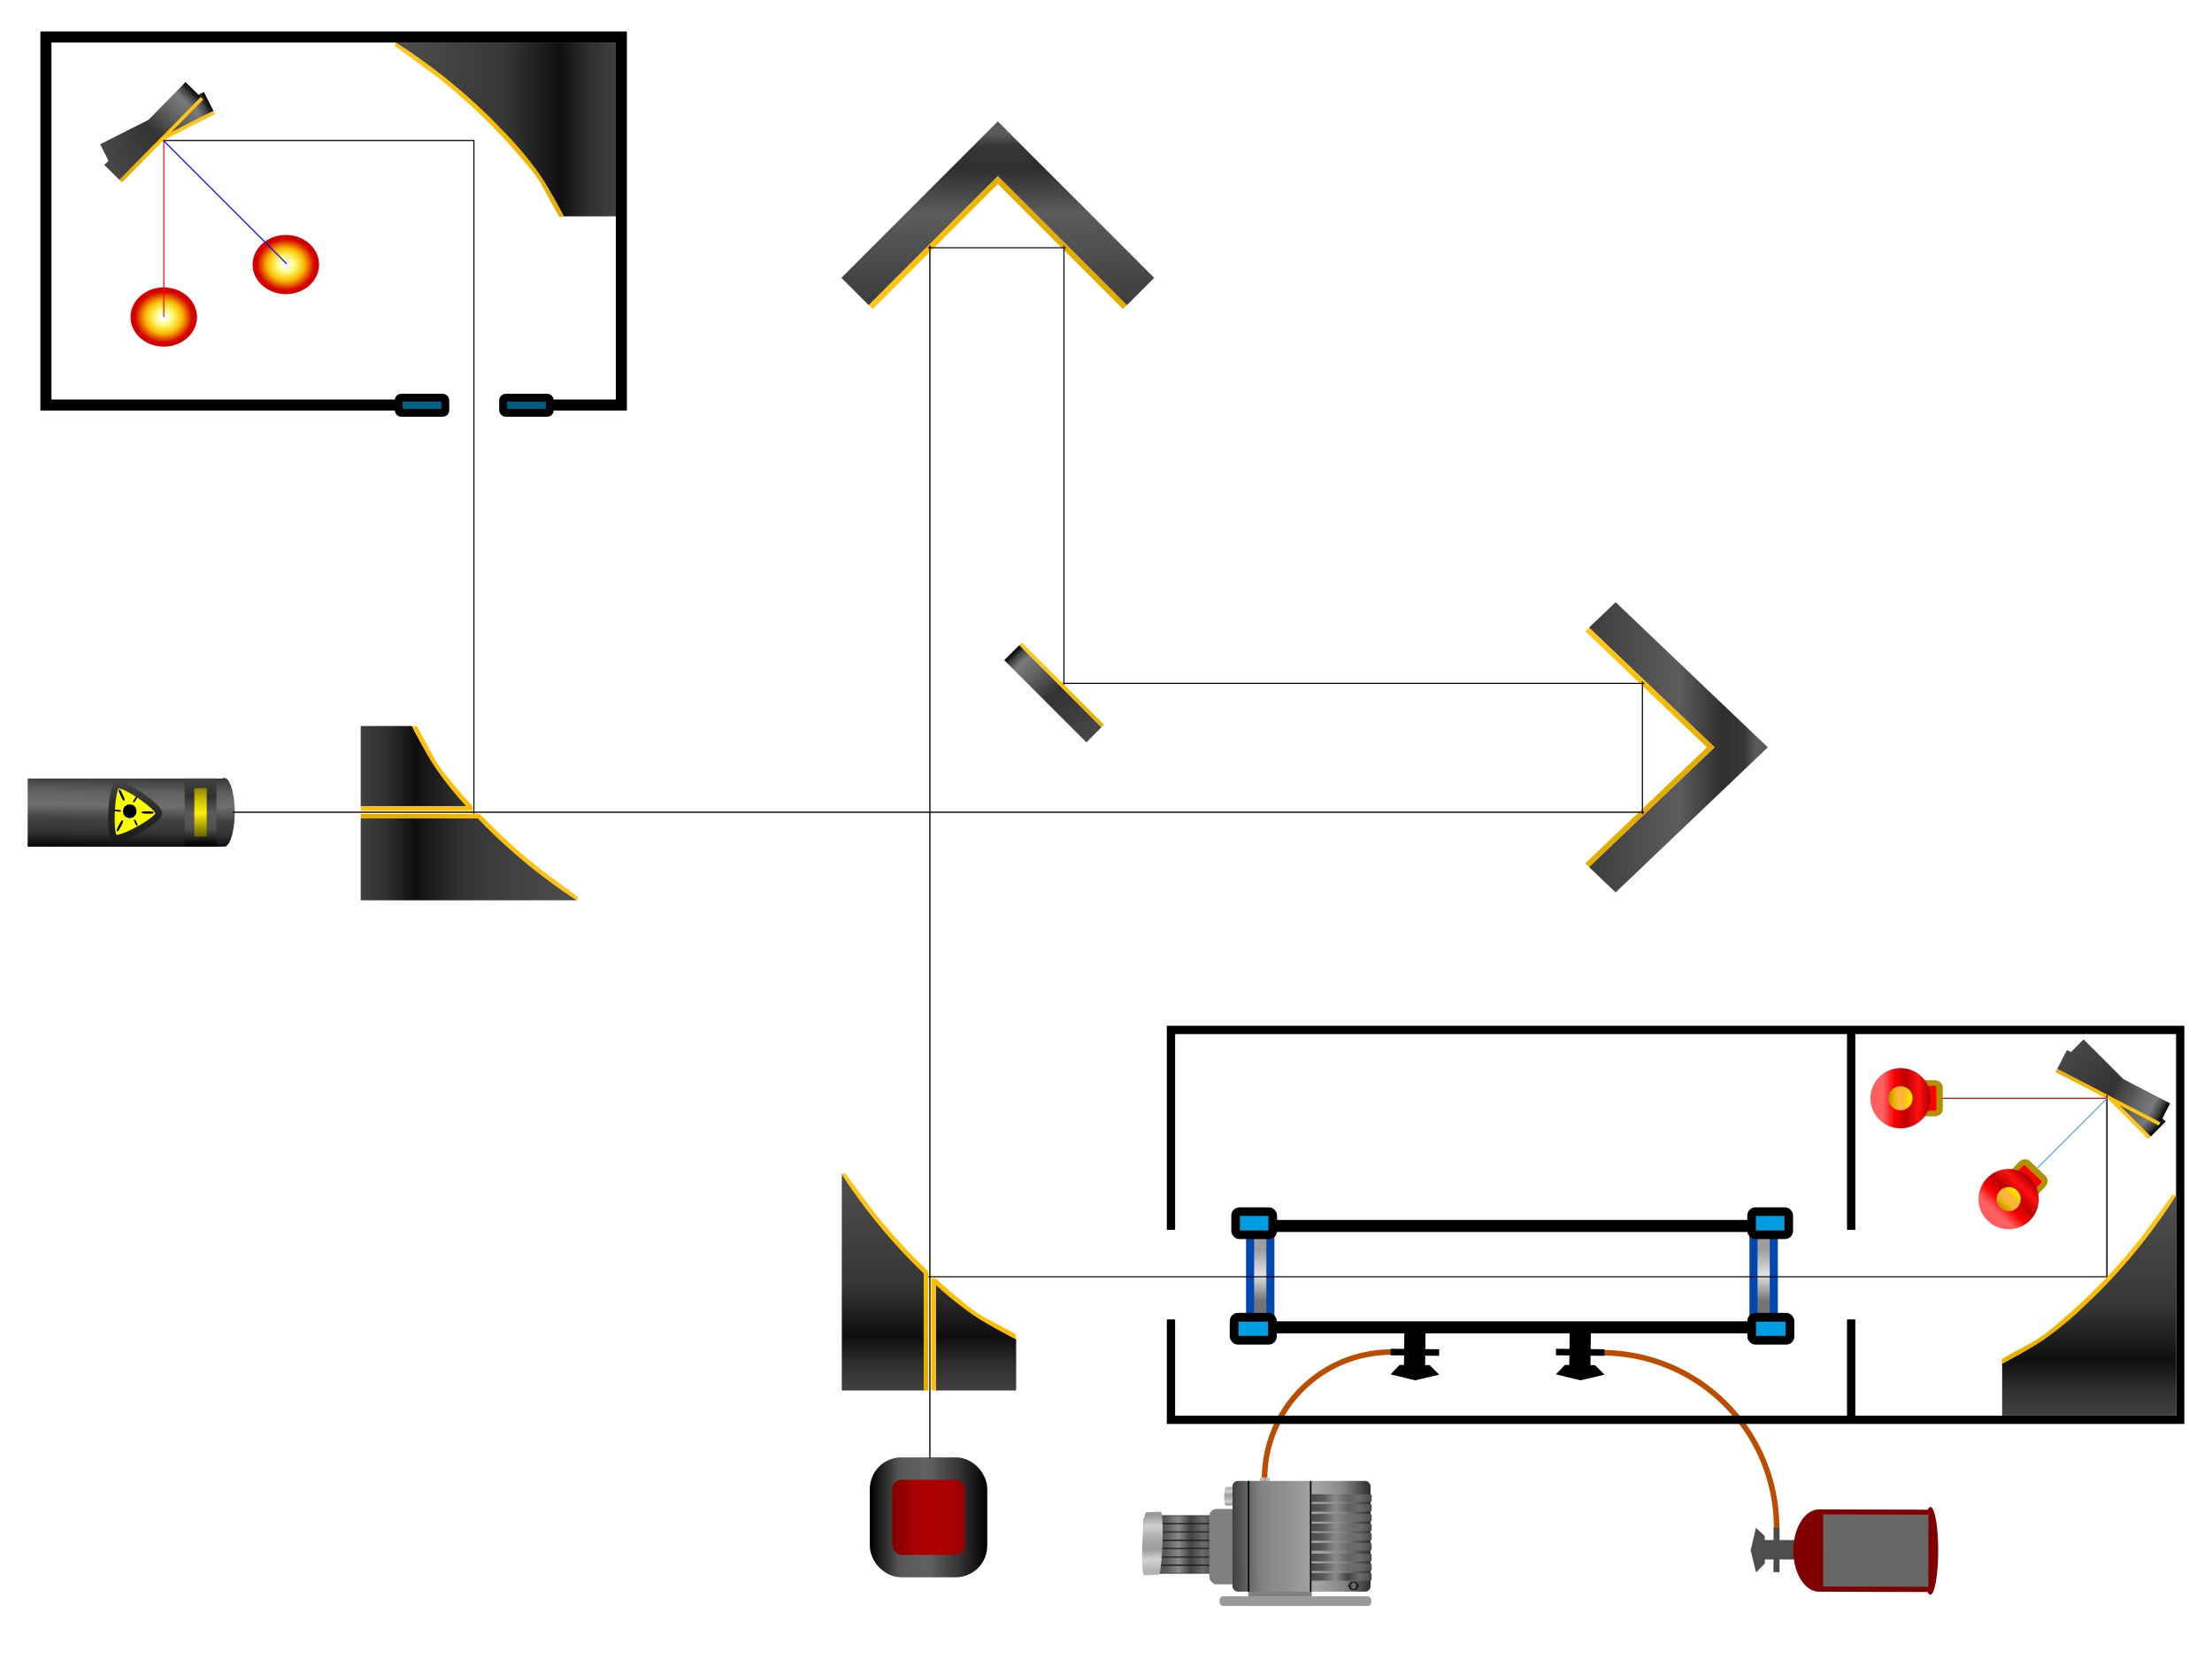 <?xml version="1.0" encoding="UTF-8" standalone="no"?>
<!-- Created with Inkscape (http://www.inkscape.org/) -->

<svg
   width="4000"
   height="3000"
   viewBox="0 0 4000 3000"
   version="1.1"
   id="svg6714"
   inkscape:version="1.2.2 (732a01da63, 2022-12-09)"
   sodipodi:docname="instrument-window.svg"
   inkscape:export-filename="..\..\..\Users\nvanf\Desktop\instrument-window.svg"
   inkscape:export-xdpi="96"
   inkscape:export-ydpi="96"
   xml:space="preserve"
   xmlns:inkscape="http://www.inkscape.org/namespaces/inkscape"
   xmlns:sodipodi="http://sodipodi.sourceforge.net/DTD/sodipodi-0.dtd"
   xmlns:xlink="http://www.w3.org/1999/xlink"
   xmlns="http://www.w3.org/2000/svg"
   xmlns:svg="http://www.w3.org/2000/svg"><sodipodi:namedview
     id="namedview6716"
     pagecolor="#ffffff"
     bordercolor="#000000"
     borderopacity="1"
     inkscape:showpageshadow="0"
     inkscape:pageopacity="0"
     inkscape:pagecheckerboard="0"
     inkscape:deskcolor="#505050"
     inkscape:document-units="px"
     showgrid="false"
     inkscape:zoom="0.35355339"
     inkscape:cx="2292.4402"
     inkscape:cy="1501.8948"
     inkscape:window-width="2560"
     inkscape:window-height="1369"
     inkscape:window-x="-8"
     inkscape:window-y="-8"
     inkscape:window-maximized="1"
     inkscape:current-layer="ftir"
     inkscape:lockguides="false" /><defs
     id="defs6711"><linearGradient
       inkscape:collect="always"
       id="linearGradient13676"><stop
         style="stop-color:#ffc51a;stop-opacity:1;"
         offset="0"
         id="stop13672" /><stop
         style="stop-color:#ffbf00;stop-opacity:1;"
         offset="0.5"
         id="stop14406" /><stop
         style="stop-color:#e5ac00;stop-opacity:1;"
         offset="1"
         id="stop13674" /></linearGradient><linearGradient
       inkscape:collect="always"
       id="linearGradient10943"><stop
         style="stop-color:#3d3d3d;stop-opacity:1;"
         offset="0"
         id="stop10939" /><stop
         style="stop-color:#5c5c5c;stop-opacity:1;"
         offset="0.5"
         id="stop10947" /><stop
         style="stop-color:#2e2e2e;stop-opacity:1;"
         offset="0.75"
         id="stop10949" /><stop
         style="stop-color:#383838;stop-opacity:1;"
         offset="0.875"
         id="stop10951" /><stop
         style="stop-color:#5c5c5c;stop-opacity:1;"
         offset="0.938"
         id="stop10953" /><stop
         style="stop-color:#575757;stop-opacity:1;"
         offset="1"
         id="stop10941" /></linearGradient><linearGradient
       inkscape:collect="always"
       id="linearGradient9854"><stop
         style="stop-color:#ffc51a;stop-opacity:1;"
         offset="0"
         id="stop9848" /><stop
         style="stop-color:#ffbf00;stop-opacity:1;"
         offset="0.5"
         id="stop9850" /><stop
         style="stop-color:#e5ad00;stop-opacity:1;"
         offset="1"
         id="stop9852" /></linearGradient><linearGradient
       inkscape:collect="always"
       id="linearGradient9846"><stop
         style="stop-color:#e5ac00;stop-opacity:1;"
         offset="0"
         id="stop9834" /><stop
         style="stop-color:#ffc100;stop-opacity:1;"
         offset="0.5"
         id="stop9836" /><stop
         style="stop-color:#ffc61a;stop-opacity:1;"
         offset="0.75"
         id="stop9838" /></linearGradient><linearGradient
       inkscape:collect="always"
       id="linearGradient6395"><stop
         style="stop-color:#474747;stop-opacity:1;"
         offset="0"
         id="stop6391" /><stop
         style="stop-color:#333333;stop-opacity:1;"
         offset="0.5"
         id="stop6399" /><stop
         style="stop-color:#666666;stop-opacity:1;"
         offset="0.75"
         id="stop6401" /><stop
         style="stop-color:#7a7a7a;stop-opacity:1;"
         offset="0.875"
         id="stop6403" /><stop
         style="stop-color:#4a4a4a;stop-opacity:1;"
         offset="0.938"
         id="stop6405" /><stop
         style="stop-color:#000000;stop-opacity:1;"
         offset="1"
         id="stop6393" /></linearGradient><linearGradient
       inkscape:collect="always"
       id="linearGradient2597"><stop
         style="stop-color:#4f4f4f;stop-opacity:1;"
         offset="0"
         id="stop2593" /><stop
         style="stop-color:#363636;stop-opacity:1;"
         offset="0.5"
         id="stop2601" /><stop
         style="stop-color:#0f0f0f;stop-opacity:1;"
         offset="0.75"
         id="stop2603" /><stop
         style="stop-color:#2e2e2e;stop-opacity:1;"
         offset="0.875"
         id="stop2605" /><stop
         style="stop-color:#404040;stop-opacity:1;"
         offset="1"
         id="stop2595" /></linearGradient><linearGradient
       id="linearGradient5555"
       inkscape:swatch="solid"><stop
         style="stop-color:#000000;stop-opacity:1;"
         offset="0"
         id="stop5553" /></linearGradient><linearGradient
       inkscape:collect="always"
       id="linearGradient5756"><stop
         style="stop-color:#a7a7a7;stop-opacity:1;"
         offset="0"
         id="stop5746" /><stop
         style="stop-color:#9c9c9c;stop-opacity:1;"
         offset="0.245"
         id="stop5748" /><stop
         style="stop-color:#e2e2e2;stop-opacity:1;"
         offset="0.498"
         id="stop5750" /><stop
         style="stop-color:#737373;stop-opacity:1;"
         offset="0.75"
         id="stop5752" /><stop
         style="stop-color:#787878;stop-opacity:1;"
         offset="1"
         id="stop5754" /></linearGradient><linearGradient
       inkscape:collect="always"
       id="linearGradient7163"><stop
         style="stop-color:#404040;stop-opacity:1;"
         offset="0"
         id="stop7159" /><stop
         style="stop-color:#2f2f2f;stop-opacity:1;"
         offset="0.25"
         id="stop7167" /><stop
         style="stop-color:#5b5b5b;stop-opacity:1;"
         offset="0.496"
         id="stop7169" /><stop
         style="stop-color:#505050;stop-opacity:1;"
         offset="0.75"
         id="stop7171" /><stop
         style="stop-color:#000000;stop-opacity:1;"
         offset="1"
         id="stop7161" /></linearGradient><linearGradient
       inkscape:collect="always"
       id="linearGradient7025"><stop
         style="stop-color:#605b00;stop-opacity:1;"
         offset="0"
         id="stop7021" /><stop
         style="stop-color:#bdb200;stop-opacity:1;"
         offset="0.25"
         id="stop7029" /><stop
         style="stop-color:#fff008;stop-opacity:1;"
         offset="0.5"
         id="stop7031" /><stop
         style="stop-color:#9a9100;stop-opacity:1;"
         offset="0.75"
         id="stop7033" /><stop
         style="stop-color:#3a3700;stop-opacity:1;"
         offset="1"
         id="stop7023" /></linearGradient><linearGradient
       inkscape:collect="always"
       id="linearGradient11560"><stop
         style="stop-color:#ffffff;stop-opacity:1;"
         offset="0.074"
         id="stop11552" /><stop
         style="stop-color:#fffb78;stop-opacity:1;"
         offset="0.272"
         id="stop11554" /><stop
         style="stop-color:#fabb00;stop-opacity:0.994;"
         offset="0.554"
         id="stop11556" /><stop
         style="stop-color:#d40000;stop-opacity:1;"
         offset="0.868"
         id="stop11558" /></linearGradient><linearGradient
       inkscape:collect="always"
       id="linearGradient2012"><stop
         style="stop-color:#ff5b5b;stop-opacity:1;"
         offset="0"
         id="stop2008" /><stop
         style="stop-color:#ff6262;stop-opacity:1;"
         offset="0.2"
         id="stop2016" /><stop
         style="stop-color:#f70000;stop-opacity:1;"
         offset="0.4"
         id="stop2018" /><stop
         style="stop-color:#c00000;stop-opacity:1;"
         offset="0.6"
         id="stop2020" /><stop
         style="stop-color:#ff0e0e;stop-opacity:0.987;"
         offset="0.8"
         id="stop2022" /><stop
         style="stop-color:#a70000;stop-opacity:1;"
         offset="1"
         id="stop2010" /></linearGradient><linearGradient
       inkscape:collect="always"
       xlink:href="#linearGradient2012"
       id="linearGradient2014"
       x1="261.721"
       y1="71.46"
       x2="281.819"
       y2="71.46"
       gradientUnits="userSpaceOnUse"
       gradientTransform="matrix(1.387,0,0,1.828,983.171,394.827)" /><linearGradient
       inkscape:collect="always"
       id="linearGradient44730"><stop
         style="stop-color:#4a4a4a;stop-opacity:1;"
         offset="0"
         id="stop44726" /><stop
         style="stop-color:#5b5b5b;stop-opacity:1;"
         offset="0.201"
         id="stop44821" /><stop
         style="stop-color:#8a8a8a;stop-opacity:1;"
         offset="0.4"
         id="stop44823" /><stop
         style="stop-color:#424242;stop-opacity:1;"
         offset="0.6"
         id="stop44825" /><stop
         style="stop-color:#6b6b6b;stop-opacity:1;"
         offset="0.802"
         id="stop44829" /><stop
         style="stop-color:#4a4a4a;stop-opacity:1;"
         offset="1"
         id="stop44728" /></linearGradient><linearGradient
       inkscape:collect="always"
       id="linearGradient31314"><stop
         style="stop-color:#b3b3b3;stop-opacity:1;"
         offset="0.077"
         id="stop31302" /><stop
         style="stop-color:#d2d2d2;stop-opacity:1;"
         offset="0.249"
         id="stop31304" /><stop
         style="stop-color:#9c9c9c;stop-opacity:1;"
         offset="0.41"
         id="stop31306" /><stop
         style="stop-color:#afafaf;stop-opacity:1;"
         offset="0.618"
         id="stop31308" /><stop
         style="stop-color:#d0d0d0;stop-opacity:1;"
         offset="0.779"
         id="stop31310" /><stop
         style="stop-color:#989898;stop-opacity:1;"
         offset="0.955"
         id="stop31312" /></linearGradient><linearGradient
       inkscape:collect="always"
       id="linearGradient48501"><stop
         style="stop-color:#424242;stop-opacity:1;"
         offset="0"
         id="stop48497" /><stop
         style="stop-color:#828282;stop-opacity:1;"
         offset="0.2"
         id="stop48505" /><stop
         style="stop-color:#929292;stop-opacity:1;"
         offset="0.4"
         id="stop48507" /><stop
         style="stop-color:#a5a5a5;stop-opacity:1;"
         offset="0.6"
         id="stop48509" /><stop
         style="stop-color:#878787;stop-opacity:1;"
         offset="0.796"
         id="stop48511" /><stop
         style="stop-color:#2d2d2d;stop-opacity:1;"
         offset="1"
         id="stop48499" /></linearGradient><linearGradient
       inkscape:collect="always"
       id="linearGradient48625"><stop
         style="stop-color:#4a4a4a;stop-opacity:1;"
         offset="0"
         id="stop48613" /><stop
         style="stop-color:#5b5b5b;stop-opacity:1;"
         offset="0.201"
         id="stop48615" /><stop
         style="stop-color:#8a8a8a;stop-opacity:1;"
         offset="0.4"
         id="stop48617" /><stop
         style="stop-color:#6a6a6a;stop-opacity:1;"
         offset="0.6"
         id="stop48619" /><stop
         style="stop-color:#6b6b6b;stop-opacity:1;"
         offset="0.802"
         id="stop48621" /><stop
         style="stop-color:#4a4a4a;stop-opacity:1;"
         offset="1"
         id="stop48623" /></linearGradient><linearGradient
       inkscape:collect="always"
       id="linearGradient48611"><stop
         style="stop-color:#4a4a4a;stop-opacity:1;"
         offset="0"
         id="stop48599" /><stop
         style="stop-color:#5b5b5b;stop-opacity:1;"
         offset="0.201"
         id="stop48601" /><stop
         style="stop-color:#8a8a8a;stop-opacity:1;"
         offset="0.4"
         id="stop48603" /><stop
         style="stop-color:#636363;stop-opacity:1;"
         offset="0.6"
         id="stop48605" /><stop
         style="stop-color:#6b6b6b;stop-opacity:1;"
         offset="0.802"
         id="stop48607" /><stop
         style="stop-color:#4a4a4a;stop-opacity:1;"
         offset="1"
         id="stop48609" /></linearGradient><linearGradient
       inkscape:collect="always"
       id="linearGradient48583"><stop
         style="stop-color:#4a4a4a;stop-opacity:1;"
         offset="0"
         id="stop48571" /><stop
         style="stop-color:#5b5b5b;stop-opacity:1;"
         offset="0.201"
         id="stop48573" /><stop
         style="stop-color:#8a8a8a;stop-opacity:1;"
         offset="0.4"
         id="stop48575" /><stop
         style="stop-color:#6f6f6f;stop-opacity:1;"
         offset="0.6"
         id="stop48577" /><stop
         style="stop-color:#6b6b6b;stop-opacity:1;"
         offset="0.802"
         id="stop48579" /><stop
         style="stop-color:#4a4a4a;stop-opacity:1;"
         offset="1"
         id="stop48581" /></linearGradient><linearGradient
       inkscape:collect="always"
       id="linearGradient48569"><stop
         style="stop-color:#4a4a4a;stop-opacity:1;"
         offset="0"
         id="stop48557" /><stop
         style="stop-color:#5b5b5b;stop-opacity:1;"
         offset="0.201"
         id="stop48559" /><stop
         style="stop-color:#8a8a8a;stop-opacity:1;"
         offset="0.4"
         id="stop48561" /><stop
         style="stop-color:#6d6d6d;stop-opacity:1;"
         offset="0.6"
         id="stop48563" /><stop
         style="stop-color:#6b6b6b;stop-opacity:1;"
         offset="0.802"
         id="stop48565" /><stop
         style="stop-color:#4a4a4a;stop-opacity:1;"
         offset="1"
         id="stop48567" /></linearGradient><linearGradient
       inkscape:collect="always"
       id="linearGradient48555"><stop
         style="stop-color:#4a4a4a;stop-opacity:1;"
         offset="0"
         id="stop48543" /><stop
         style="stop-color:#5b5b5b;stop-opacity:1;"
         offset="0.201"
         id="stop48545" /><stop
         style="stop-color:#8a8a8a;stop-opacity:1;"
         offset="0.4"
         id="stop48547" /><stop
         style="stop-color:#707070;stop-opacity:1;"
         offset="0.6"
         id="stop48549" /><stop
         style="stop-color:#6b6b6b;stop-opacity:1;"
         offset="0.802"
         id="stop48551" /><stop
         style="stop-color:#4a4a4a;stop-opacity:1;"
         offset="1"
         id="stop48553" /></linearGradient><linearGradient
       inkscape:collect="always"
       id="linearGradient48541"><stop
         style="stop-color:#4a4a4a;stop-opacity:1;"
         offset="0"
         id="stop48529" /><stop
         style="stop-color:#5b5b5b;stop-opacity:1;"
         offset="0.201"
         id="stop48531" /><stop
         style="stop-color:#8a8a8a;stop-opacity:1;"
         offset="0.4"
         id="stop48533" /><stop
         style="stop-color:#5f5f5f;stop-opacity:1;"
         offset="0.6"
         id="stop48535" /><stop
         style="stop-color:#6b6b6b;stop-opacity:1;"
         offset="0.802"
         id="stop48537" /><stop
         style="stop-color:#4a4a4a;stop-opacity:1;"
         offset="1"
         id="stop48539" /></linearGradient><linearGradient
       inkscape:collect="always"
       id="linearGradient92545"><stop
         style="stop-color:#2f2f2f;stop-opacity:1;"
         offset="0"
         id="stop92541" /><stop
         style="stop-color:#474747;stop-opacity:1;"
         offset="0.249"
         id="stop92549" /><stop
         style="stop-color:#787878;stop-opacity:1;"
         offset="0.5"
         id="stop92551" /><stop
         style="stop-color:#4f4f4f;stop-opacity:1;"
         offset="0.75"
         id="stop92553" /><stop
         style="stop-color:#3d3d3d;stop-opacity:1;"
         offset="1"
         id="stop92543" /></linearGradient><linearGradient
       inkscape:collect="always"
       id="linearGradient2028"><stop
         style="stop-color:#c48c00;stop-opacity:1;"
         offset="0"
         id="stop2024" /><stop
         style="stop-color:#ddb100;stop-opacity:1;"
         offset="0.2"
         id="stop2032" /><stop
         style="stop-color:#ffb83b;stop-opacity:1;"
         offset="0.4"
         id="stop2034" /><stop
         style="stop-color:#ffb23b;stop-opacity:1;"
         offset="0.6"
         id="stop2038" /><stop
         style="stop-color:#ffd505;stop-opacity:1;"
         offset="0.8"
         id="stop2036" /><stop
         style="stop-color:#f4ee00;stop-opacity:1;"
         offset="1"
         id="stop2026" /></linearGradient><linearGradient
       inkscape:collect="always"
       xlink:href="#linearGradient2028"
       id="linearGradient2046"
       gradientUnits="userSpaceOnUse"
       gradientTransform="matrix(1.223,0,0,1.497,1064.133,423.915)"
       x1="237.47"
       y1="67.792"
       x2="246.588"
       y2="67.792" /><linearGradient
       inkscape:collect="always"
       xlink:href="#linearGradient27412"
       id="linearGradient27414"
       x1="59.718"
       y1="46.447"
       x2="59.187"
       y2="76.969"
       gradientUnits="userSpaceOnUse"
       gradientTransform="matrix(1.086,0,0,1.098,-21.101,317.639)" /><linearGradient
       inkscape:collect="always"
       id="linearGradient27412"><stop
         style="stop-color:#3a3a3a;stop-opacity:1;"
         offset="0"
         id="stop27408" /><stop
         style="stop-color:#5f5f5f;stop-opacity:1;"
         offset="0.2"
         id="stop27866" /><stop
         style="stop-color:#707070;stop-opacity:1;"
         offset="0.4"
         id="stop27868" /><stop
         style="stop-color:#424242;stop-opacity:1;"
         offset="0.6"
         id="stop27870" /><stop
         style="stop-color:#323232;stop-opacity:1;"
         offset="0.8"
         id="stop27872" /><stop
         style="stop-color:#080808;stop-opacity:1;"
         offset="1"
         id="stop27410" /></linearGradient><linearGradient
       inkscape:collect="always"
       xlink:href="#linearGradient27901"
       id="linearGradient27903"
       x1="22.151"
       y1="15.627"
       x2="52.344"
       y2="15.627"
       gradientUnits="userSpaceOnUse" /><linearGradient
       inkscape:collect="always"
       id="linearGradient27901"><stop
         style="stop-color:#454545;stop-opacity:1;"
         offset="0"
         id="stop27897" /><stop
         style="stop-color:#262626;stop-opacity:1;"
         offset="0.5"
         id="stop27905" /><stop
         style="stop-color:#222222;stop-opacity:1;"
         offset="0.75"
         id="stop27907" /><stop
         style="stop-color:#181818;stop-opacity:1;"
         offset="1"
         id="stop27899" /></linearGradient><filter
       inkscape:collect="always"
       style="color-interpolation-filters:sRGB"
       id="filter29365"
       x="-0.746"
       y="-0.78"
       width="2.492"
       height="2.56"><feGaussianBlur
         inkscape:collect="always"
         stdDeviation="1.283"
         id="feGaussianBlur29367" /></filter><linearGradient
       inkscape:collect="always"
       xlink:href="#linearGradient64789"
       id="linearGradient64791"
       x1="26.863"
       y1="79.185"
       x2="110.341"
       y2="79.185"
       gradientUnits="userSpaceOnUse"
       gradientTransform="matrix(0.67,0,0,0.775,391.849,641.256)" /><linearGradient
       inkscape:collect="always"
       id="linearGradient64789"><stop
         style="stop-color:#5a0000;stop-opacity:1;"
         offset="0"
         id="stop64785" /><stop
         style="stop-color:#840000;stop-opacity:1;"
         offset="0.2"
         id="stop64793" /><stop
         style="stop-color:#aa0000;stop-opacity:1;"
         offset="0.4"
         id="stop64795" /><stop
         style="stop-color:#ad0000;stop-opacity:1;"
         offset="0.6"
         id="stop64797" /><stop
         style="stop-color:#9d0000;stop-opacity:1;"
         offset="0.799"
         id="stop64799" /><stop
         style="stop-color:#330000;stop-opacity:1;"
         offset="1"
         id="stop64787" /></linearGradient><linearGradient
       inkscape:collect="always"
       xlink:href="#linearGradient65554"
       id="linearGradient65556"
       x1="26.863"
       y1="79.185"
       x2="110.341"
       y2="79.185"
       gradientUnits="userSpaceOnUse"
       gradientTransform="matrix(0.67,0,0,0.775,391.849,641.256)" /><linearGradient
       inkscape:collect="always"
       id="linearGradient65554"><stop
         style="stop-color:#000000;stop-opacity:1;"
         offset="0"
         id="stop65550" /><stop
         style="stop-color:#575757;stop-opacity:1;"
         offset="0.25"
         id="stop65558" /><stop
         style="stop-color:#606060;stop-opacity:1;"
         offset="0.5"
         id="stop65560" /><stop
         style="stop-color:#383838;stop-opacity:1;"
         offset="0.75"
         id="stop65562" /><stop
         style="stop-color:#000000;stop-opacity:1;"
         offset="1"
         id="stop65552" /></linearGradient><radialGradient
       inkscape:collect="always"
       xlink:href="#linearGradient11560"
       id="radialGradient9180-4"
       cx="74.991"
       cy="132.927"
       fx="74.991"
       fy="132.927"
       r="20.817"
       gradientTransform="matrix(0.771,0,0,0.687,46.804,25.329)"
       gradientUnits="userSpaceOnUse" /><radialGradient
       inkscape:collect="always"
       xlink:href="#linearGradient11560-3"
       id="radialGradient9180-4-7"
       cx="74.991"
       cy="132.927"
       fx="74.991"
       fy="132.927"
       r="20.817"
       gradientTransform="matrix(0.771,0,0,0.687,14.107,55.846)"
       gradientUnits="userSpaceOnUse" /><linearGradient
       inkscape:collect="always"
       id="linearGradient11560-3"><stop
         style="stop-color:#ffffff;stop-opacity:1;"
         offset="0.074"
         id="stop11552-7" /><stop
         style="stop-color:#fffb78;stop-opacity:1;"
         offset="0.272"
         id="stop11554-9" /><stop
         style="stop-color:#fabb00;stop-opacity:0.994;"
         offset="0.554"
         id="stop11556-0" /><stop
         style="stop-color:#d40000;stop-opacity:1;"
         offset="0.868"
         id="stop11558-2" /></linearGradient><linearGradient
       inkscape:collect="always"
       xlink:href="#linearGradient7025"
       id="linearGradient7027"
       x1="98.9"
       y1="47.985"
       x2="98.937"
       y2="76.113"
       gradientUnits="userSpaceOnUse"
       gradientTransform="matrix(1.086,0,0,1.098,-21.101,317.639)" /><linearGradient
       inkscape:collect="always"
       xlink:href="#linearGradient7163"
       id="linearGradient7165"
       x1="98.9"
       y1="47.985"
       x2="98.937"
       y2="76.113"
       gradientUnits="userSpaceOnUse"
       gradientTransform="matrix(1.086,0,0,1.098,-21.101,317.639)" /><linearGradient
       inkscape:collect="always"
       xlink:href="#linearGradient5756"
       id="linearGradient32969"
       x1="326.345"
       y1="-188.953"
       x2="326.345"
       y2="-102.395"
       gradientUnits="userSpaceOnUse"
       gradientTransform="matrix(0.554,0,0,0.578,423.525,683.565)" /><linearGradient
       inkscape:collect="always"
       xlink:href="#linearGradient5756"
       id="linearGradient5760"
       gradientUnits="userSpaceOnUse"
       gradientTransform="matrix(0.554,0,0,0.578,666.612,683.57)"
       x1="326.345"
       y1="-188.953"
       x2="326.345"
       y2="-102.395" /><linearGradient
       inkscape:collect="always"
       xlink:href="#linearGradient10943"
       id="linearGradient10945"
       x1="2235.468"
       y1="433.532"
       x2="2467.995"
       y2="201.005"
       gradientUnits="userSpaceOnUse" /><linearGradient
       inkscape:collect="always"
       xlink:href="#linearGradient13676"
       id="linearGradient13678"
       x1="2069"
       y1="435"
       x2="2399"
       y2="435"
       gradientUnits="userSpaceOnUse" /><linearGradient
       inkscape:collect="always"
       xlink:href="#linearGradient10943"
       id="linearGradient10945-8"
       x1="2235.468"
       y1="433.532"
       x2="2467.995"
       y2="201.005"
       gradientUnits="userSpaceOnUse" /><linearGradient
       inkscape:collect="always"
       xlink:href="#linearGradient13676"
       id="linearGradient13678-9"
       x1="2069"
       y1="435"
       x2="2399"
       y2="435"
       gradientUnits="userSpaceOnUse" /><linearGradient
       inkscape:collect="always"
       xlink:href="#linearGradient2597"
       id="linearGradient19546-4"
       gradientUnits="userSpaceOnUse"
       gradientTransform="translate(-497.658,8.6)"
       x1="193.718"
       y1="38.386"
       x2="340.599"
       y2="38.386" /><linearGradient
       inkscape:collect="always"
       xlink:href="#linearGradient2597"
       id="linearGradient21206"
       gradientUnits="userSpaceOnUse"
       gradientTransform="translate(-497.658,8.6)"
       x1="193.718"
       y1="38.386"
       x2="340.599"
       y2="38.386" /><linearGradient
       inkscape:collect="always"
       xlink:href="#linearGradient9854"
       id="linearGradient21208"
       gradientUnits="userSpaceOnUse"
       gradientTransform="matrix(1.004,0,0,1.004,-498.608,8.696)"
       x1="193.2"
       y1="38.292"
       x2="306.165"
       y2="38.292" /><linearGradient
       inkscape:collect="always"
       xlink:href="#linearGradient2597"
       id="linearGradient1401"
       gradientUnits="userSpaceOnUse"
       gradientTransform="translate(-497.658,8.6)"
       x1="193.718"
       y1="38.386"
       x2="340.599"
       y2="38.386" /><linearGradient
       inkscape:collect="always"
       xlink:href="#linearGradient9854"
       id="linearGradient1403"
       gradientUnits="userSpaceOnUse"
       gradientTransform="translate(-497.658,8.843)"
       x1="193.2"
       y1="38.292"
       x2="306.165"
       y2="38.292" /><linearGradient
       inkscape:collect="always"
       xlink:href="#linearGradient9854"
       id="linearGradient1403-3"
       gradientUnits="userSpaceOnUse"
       gradientTransform="translate(-497.658,8.843)"
       x1="193.2"
       y1="38.292"
       x2="306.165"
       y2="38.292" /><linearGradient
       inkscape:collect="always"
       xlink:href="#linearGradient2597"
       id="linearGradient1585"
       gradientUnits="userSpaceOnUse"
       gradientTransform="translate(-497.658,8.6)"
       x1="193.718"
       y1="38.386"
       x2="340.599"
       y2="38.386" /><linearGradient
       inkscape:collect="always"
       xlink:href="#linearGradient2597"
       id="linearGradient2051"
       gradientUnits="userSpaceOnUse"
       gradientTransform="translate(-497.658,8.6)"
       x1="193.718"
       y1="38.386"
       x2="340.599"
       y2="38.386" /><linearGradient
       inkscape:collect="always"
       xlink:href="#linearGradient2597"
       id="linearGradient2053"
       gradientUnits="userSpaceOnUse"
       gradientTransform="translate(-497.658,8.6)"
       x1="193.718"
       y1="38.386"
       x2="340.599"
       y2="38.386" /><linearGradient
       inkscape:collect="always"
       xlink:href="#linearGradient9854"
       id="linearGradient2055"
       gradientUnits="userSpaceOnUse"
       gradientTransform="matrix(1.004,0,0,1.004,-498.608,8.696)"
       x1="193.2"
       y1="38.292"
       x2="306.165"
       y2="38.292" /><linearGradient
       inkscape:collect="always"
       xlink:href="#linearGradient6395"
       id="linearGradient759"
       gradientUnits="userSpaceOnUse"
       gradientTransform="translate(-4.707,-0.354)"
       x1="1144.707"
       y1="180.354"
       x2="1469.707"
       y2="180.354" /><linearGradient
       inkscape:collect="always"
       xlink:href="#linearGradient9846"
       id="linearGradient761"
       gradientUnits="userSpaceOnUse"
       gradientTransform="matrix(1,0,0,0.167,-4.707,184.941)"
       x1="1144.707"
       y1="180.354"
       x2="1469.707"
       y2="180.354" /><linearGradient
       inkscape:collect="always"
       xlink:href="#linearGradient6395"
       id="linearGradient834"
       gradientUnits="userSpaceOnUse"
       gradientTransform="translate(-4.707,-0.354)"
       x1="1144.707"
       y1="180.354"
       x2="1469.707"
       y2="180.354" /><linearGradient
       inkscape:collect="always"
       xlink:href="#linearGradient9846"
       id="linearGradient836"
       gradientUnits="userSpaceOnUse"
       gradientTransform="matrix(1,0,0,0.167,-4.707,184.941)"
       x1="1144.707"
       y1="180.354"
       x2="1469.707"
       y2="180.354" /><linearGradient
       inkscape:collect="always"
       xlink:href="#linearGradient6395"
       id="linearGradient987"
       gradientUnits="userSpaceOnUse"
       gradientTransform="translate(-4.707,-0.354)"
       x1="1144.707"
       y1="180.354"
       x2="1469.707"
       y2="180.354" /><linearGradient
       inkscape:collect="always"
       xlink:href="#linearGradient9846"
       id="linearGradient989"
       gradientUnits="userSpaceOnUse"
       gradientTransform="matrix(1,0,0,0.167,-4.707,184.941)"
       x1="1144.707"
       y1="180.354"
       x2="1469.707"
       y2="180.354" /><linearGradient
       inkscape:collect="always"
       xlink:href="#linearGradient6395"
       id="linearGradient1520"
       gradientUnits="userSpaceOnUse"
       gradientTransform="translate(-4.707,-0.354)"
       x1="1144.707"
       y1="180.354"
       x2="1469.707"
       y2="180.354" /><linearGradient
       inkscape:collect="always"
       xlink:href="#linearGradient9846"
       id="linearGradient1522"
       gradientUnits="userSpaceOnUse"
       gradientTransform="matrix(1,0,0,0.167,-4.707,184.941)"
       x1="1144.707"
       y1="180.354"
       x2="1469.707"
       y2="180.354" /><linearGradient
       inkscape:collect="always"
       xlink:href="#linearGradient6395"
       id="linearGradient1571"
       gradientUnits="userSpaceOnUse"
       gradientTransform="translate(-4.707,-0.354)"
       x1="1144.707"
       y1="180.354"
       x2="1469.707"
       y2="180.354" /><linearGradient
       inkscape:collect="always"
       xlink:href="#linearGradient9846"
       id="linearGradient1573"
       gradientUnits="userSpaceOnUse"
       gradientTransform="matrix(1,0,0,0.167,-4.707,184.941)"
       x1="1144.707"
       y1="180.354"
       x2="1469.707"
       y2="180.354" /><linearGradient
       inkscape:collect="always"
       xlink:href="#linearGradient2012"
       id="linearGradient2025"
       gradientUnits="userSpaceOnUse"
       gradientTransform="matrix(1.387,0,0,1.828,983.171,394.827)"
       x1="261.721"
       y1="71.46"
       x2="281.819"
       y2="71.46" /><linearGradient
       inkscape:collect="always"
       xlink:href="#linearGradient2028"
       id="linearGradient2027"
       gradientUnits="userSpaceOnUse"
       gradientTransform="matrix(1.223,0,0,1.497,1064.133,423.915)"
       x1="237.47"
       y1="67.792"
       x2="246.588"
       y2="67.792" /><inkscape:path-effect
       effect="spiro"
       id="path-effect11247-3"
       is_visible="true"
       lpeversion="1" /><inkscape:path-effect
       effect="spiro"
       id="path-effect11189-1"
       is_visible="true"
       lpeversion="1" /><linearGradient
       inkscape:collect="always"
       xlink:href="#linearGradient31314"
       id="linearGradient5686"
       gradientUnits="userSpaceOnUse"
       gradientTransform="matrix(-0.462,-0.002,-0.014,-0.352,-99.557,109.98)"
       x1="134.835"
       y1="185.429"
       x2="171.708"
       y2="185.429" /><linearGradient
       inkscape:collect="always"
       xlink:href="#linearGradient44730"
       id="linearGradient55895-5"
       gradientUnits="userSpaceOnUse"
       x1="58.135"
       y1="65.447"
       x2="77.913"
       y2="65.566"
       gradientTransform="matrix(5.54,0,0,5.031,-695.165,-124.413)" /><linearGradient
       inkscape:collect="always"
       xlink:href="#linearGradient44730"
       id="linearGradient58819-6"
       gradientUnits="userSpaceOnUse"
       gradientTransform="matrix(5.54,0,0,5.031,-695.165,-199.789)"
       x1="58.135"
       y1="65.447"
       x2="77.913"
       y2="65.566" /><linearGradient
       inkscape:collect="always"
       xlink:href="#linearGradient44730"
       id="linearGradient58815-4"
       gradientUnits="userSpaceOnUse"
       gradientTransform="matrix(5.54,0,0,5.031,-695.165,-184.714)"
       x1="58.135"
       y1="65.447"
       x2="77.913"
       y2="65.566" /><linearGradient
       inkscape:collect="always"
       xlink:href="#linearGradient44730"
       id="linearGradient58811-1"
       gradientUnits="userSpaceOnUse"
       gradientTransform="matrix(5.54,0,0,5.031,-695.165,-169.639)"
       x1="58.135"
       y1="65.447"
       x2="77.913"
       y2="65.566" /><linearGradient
       inkscape:collect="always"
       xlink:href="#linearGradient44730"
       id="linearGradient58807-1"
       gradientUnits="userSpaceOnUse"
       gradientTransform="matrix(5.54,0,0,5.031,-695.165,-154.564)"
       x1="58.135"
       y1="65.447"
       x2="77.913"
       y2="65.566" /><linearGradient
       inkscape:collect="always"
       xlink:href="#linearGradient44730"
       id="linearGradient58803-2"
       gradientUnits="userSpaceOnUse"
       gradientTransform="matrix(5.54,0,0,5.031,-695.165,-139.488)"
       x1="58.135"
       y1="65.447"
       x2="77.913"
       y2="65.566" /><linearGradient
       inkscape:collect="always"
       xlink:href="#linearGradient44730"
       id="linearGradient66085-2"
       gradientUnits="userSpaceOnUse"
       gradientTransform="matrix(5.54,0,0,5.031,-695.165,-214.864)"
       x1="58.135"
       y1="65.447"
       x2="77.913"
       y2="65.566" /><linearGradient
       inkscape:collect="always"
       xlink:href="#linearGradient31314"
       id="linearGradient31318-5"
       x1="134.835"
       y1="185.429"
       x2="171.708"
       y2="185.429"
       gradientUnits="userSpaceOnUse"
       gradientTransform="matrix(0.1,-3.114,1.205,-0.046,-615.172,645.063)" /><linearGradient
       inkscape:collect="always"
       xlink:href="#linearGradient31314"
       id="linearGradient76316-0"
       gradientUnits="userSpaceOnUse"
       gradientTransform="matrix(-0.013,0.922,-0.852,0.022,-73.634,-72.19)"
       x1="134.835"
       y1="185.429"
       x2="171.708"
       y2="185.429" /><linearGradient
       inkscape:collect="always"
       xlink:href="#linearGradient48501"
       id="linearGradient48503-5"
       x1="32.603"
       y1="49.265"
       x2="77.553"
       y2="49.025"
       gradientUnits="userSpaceOnUse"
       gradientTransform="matrix(5.54,0,0,5.031,-410.948,-111.147)" /><linearGradient
       inkscape:collect="always"
       xlink:href="#linearGradient44730"
       id="linearGradient44732-4"
       x1="58.135"
       y1="65.447"
       x2="77.913"
       y2="65.566"
       gradientUnits="userSpaceOnUse"
       gradientTransform="matrix(5.54,0,0,5.031,-410.948,-111.147)" /><linearGradient
       inkscape:collect="always"
       xlink:href="#linearGradient48625"
       id="linearGradient46287-6"
       gradientUnits="userSpaceOnUse"
       x1="58.135"
       y1="65.447"
       x2="77.913"
       y2="65.566"
       gradientTransform="matrix(5.54,0,0,5.031,-410.948,-128.634)" /><linearGradient
       inkscape:collect="always"
       xlink:href="#linearGradient48611"
       id="linearGradient46291-9"
       gradientUnits="userSpaceOnUse"
       gradientTransform="matrix(5.54,0,0,5.031,-410.948,-146.122)"
       x1="58.135"
       y1="65.447"
       x2="77.913"
       y2="65.566" /><linearGradient
       inkscape:collect="always"
       xlink:href="#linearGradient48625"
       id="linearGradient46295-2"
       gradientUnits="userSpaceOnUse"
       gradientTransform="matrix(5.54,0,0,5.031,-410.948,-165.418)"
       x1="58.135"
       y1="65.447"
       x2="77.913"
       y2="65.566" /><linearGradient
       inkscape:collect="always"
       xlink:href="#linearGradient48583"
       id="linearGradient46299-4"
       gradientUnits="userSpaceOnUse"
       gradientTransform="matrix(5.54,0,0,5.031,-410.948,-183.508)"
       x1="58.135"
       y1="65.447"
       x2="77.913"
       y2="65.566" /><linearGradient
       inkscape:collect="always"
       xlink:href="#linearGradient48569"
       id="linearGradient46303-2"
       gradientUnits="userSpaceOnUse"
       gradientTransform="matrix(5.54,0,0,5.031,-410.948,-200.392)"
       x1="58.135"
       y1="65.447"
       x2="77.913"
       y2="65.566" /><linearGradient
       inkscape:collect="always"
       xlink:href="#linearGradient48555"
       id="linearGradient46307-2"
       gradientUnits="userSpaceOnUse"
       gradientTransform="matrix(5.54,0,0,5.031,-410.948,-217.879)"
       x1="58.135"
       y1="65.447"
       x2="77.913"
       y2="65.566" /><linearGradient
       inkscape:collect="always"
       xlink:href="#linearGradient48541"
       id="linearGradient46311-0"
       gradientUnits="userSpaceOnUse"
       gradientTransform="matrix(5.54,0,0,5.031,-410.948,-235.969)"
       x1="58.135"
       y1="65.447"
       x2="77.913"
       y2="65.566" /><linearGradient
       inkscape:collect="always"
       xlink:href="#linearGradient48611"
       id="linearGradient47041-7"
       gradientUnits="userSpaceOnUse"
       gradientTransform="matrix(5.54,0,0,5.031,-410.948,-253.457)"
       x1="58.135"
       y1="65.447"
       x2="77.913"
       y2="65.566" /><linearGradient
       inkscape:collect="always"
       xlink:href="#linearGradient92545"
       id="linearGradient7719"
       gradientUnits="userSpaceOnUse"
       x1="6.357"
       y1="24.031"
       x2="18.098"
       y2="24.152" /></defs><g
     inkscape:label="ftir"
     inkscape:groupmode="layer"
     id="ftir"><path
       style="fill:none;stroke:#bb4c00;stroke-width:10;stroke-dasharray:none;stroke-opacity:1;paint-order:markers stroke fill;fill-opacity:1"
       d="m 2897.553,2446.118 c 56.262,0.201 112.395,15.761 160.73,44.556 48.336,28.795 88.746,70.747 115.71,120.127 25.875,47.385 39.329,101.483 38.663,155.469"
       id="hose-2"
       inkscape:label="hose-2"
       inkscape:original-d="m 2897.5533,2446.1181 c -14.3105,17.3566 353.6484,37.6187 276.4407,164.6832 -77.2078,127.0647 47.894,159.3494 38.6634,155.4687"
       inkscape:path-effect="#path-effect11247-3"
       sodipodi:nodetypes="csc" /><path
       style="fill:none;stroke:#bb4c00;stroke-width:10;stroke-dasharray:none;stroke-opacity:1;paint-order:markers stroke fill"
       d="m 2286.785,2679.738 c -1.211,-48.06 13.195,-96.391 40.522,-135.944 27.327,-39.554 67.434,-70.128 112.814,-85.999 25.14,-8.793 51.823,-13.153 78.454,-12.822"
       id="hose-1"
       inkscape:label="hose-1"
       inkscape:original-d="m 2286.7851,2679.7383 c -119.5647,99.972 104.5798,-129.8146 153.3357,-221.9436 48.7563,-92.1291 50.5923,-8.9026 78.4536,-12.8221"
       inkscape:path-effect="#path-effect11189-1"
       sodipodi:nodetypes="csc" /><path
       id="detector-source-compartment"
       style="fill-rule:evenodd;stroke-width:25.308;stroke-linecap:square;paint-order:markers stroke fill"
       d="m 2109.999,1854.936 v 15 354 h 15 v -354 h 1215 v 354 h 15 v -354 h 580 v 690 h -580 v -174 h -15 v 174 h -1215 v -174 h -15 v 189 h 15 1825 v -15 -690 -15 h -15 -580 -15 -1215 z" /><path
       id="source-compartment"
       style="fill:none;fill-rule:evenodd;stroke:#000000;stroke-width:20;stroke-linecap:square;stroke-dasharray:none;stroke-opacity:1;paint-order:markers stroke fill"
       d="m 742.493,732.459 -659.441,2e-5 v -665.539 0 H 1123.591 V 732.459 l -155.324,1e-5" /><g
       id="parabolic-mirror-hole-2"
       inkscape:label="parabolic-mirror-hole-2"
       transform="matrix(0,2.665,4.071,0,1488.601,2932.998)"
       style="stroke:none;stroke-width:1;stroke-dasharray:none"><path
         id="path7564-9-7"
         style="fill:url(#linearGradient21206);fill-opacity:1;fill-rule:evenodd;stroke:none;stroke-width:0.997;stroke-linecap:square;stroke-dasharray:none;paint-order:markers stroke fill"
         d="m -236.662,44.675 h 79.603 V 8.263 h -146.882 c 8.791,3.616 21.936,9.792 32.581,15.489 11.612,6.215 23.312,13.1 34.183,20.563 0.173,0.119 0.341,0.24 0.514,0.359 z" /><path
         id="path17363-3"
         style="fill:url(#linearGradient19546-4);fill-opacity:1;fill-rule:evenodd;stroke:none;stroke-width:0.997;stroke-linecap:square;stroke-dasharray:none;paint-order:markers stroke fill"
         d="M -157.059,85.709 V 50.012 h -71.982 c 7.42,5.322 14.562,10.889 21.241,17.27 5.826,5.566 16.024,18.427 16.024,18.427 z" /><path
         id="path8346-0-8"
         style="fill:url(#linearGradient21208);fill-opacity:1;fill-rule:evenodd;stroke:none;stroke-width:1.004;stroke-linecap:square;stroke-dasharray:none;stroke-opacity:1;paint-order:markers stroke fill"
         d="m -157.064,46.598 v -1.961 h -79.575 c -0.085,-0.058 -0.17,-0.117 -0.255,-0.174 -4.826,-3.269 -9.704,-6.469 -14.685,-9.497 -6.438,-3.914 -12.99,-7.646 -19.635,-11.198 -5.799,-3.1 -11.716,-5.977 -17.646,-8.818 -3.22,-1.543 -6.465,-3.034 -9.735,-4.468 -1.756,-0.77 -5.307,-2.22 -5.307,-2.22 l -0.804,1.341 c 0,0 3.452,1.722 5.185,2.569 3.238,1.582 6.506,3.101 9.74,4.69 5.949,2.922 11.944,5.76 17.777,8.907 6.541,3.529 12.959,7.289 19.293,11.176 4.053,2.488 8.043,5.077 11.987,7.736 1e-4,6.7e-5 -1e-4,3.22e-4 0,3.89e-4 0.009,0.006 0.018,0.012 0.027,0.018 0.962,0.629 1.922,1.262 2.879,1.9 z" /><path
         id="rect19550-5"
         style="fill:#ffbf00;fill-opacity:1;fill-rule:evenodd;stroke:none;stroke-width:1.656;stroke-linecap:square;stroke-dasharray:none;stroke-opacity:1;paint-order:markers stroke fill"
         d="m 814.182,1740.742 c 0,0 15.25,29.538 23.281,43.785 9.317,16.527 18.643,33.118 28.871,48.33 14.252,21.195 29.489,40.858 45.135,59.608 7.99,9.574 16.205,18.695 24.52,27.607 h -235.971 v 9.855 H 950 v -9.855 h -0.094 c -11.351,-12.414 -22.608,-25.029 -33.617,-38.137 -15.368,-18.296 -31.169,-36.018 -44.992,-57.004 -10.399,-15.787 -18.875,-34.287 -28.293,-51.457 -5.978,-10.899 -17.91,-32.732 -17.91,-32.732 z"
         transform="matrix(-0.304,0,0,-0.199,55.683,432.051)" /></g><g
       id="sample-compartment"
       inkscape:label="sample-compartment"
       transform="matrix(3.745,0,0,3.745,16.956,61.296)"><path
         id="valve-2"
         style="fill:#000000;stroke-width:3.116"
         inkscape:label="valve-2"
         d="m 2861.312,2360.312 -0.447,37.262 -24.357,-0.266 -0.141,11.84 24.357,0.264 -0.207,17.27 -7.926,-0.047 -16.213,16.998 44.324,10.824 43.605,-10.309 -17.373,-17.195 -8.111,-0.047 0.205,-17.078 25.084,0.273 0.143,-11.838 -25.086,-0.273 0.447,-37.262 z"
         transform="matrix(0.267,0,0,0.267,-10.539,-5.192)" /><path
         id="valve-1"
         style="fill:#000000;stroke-width:3.116"
         inkscape:label="valve-1"
         d="m 2562.324,2360.312 -0.445,37.262 -24.357,-0.266 -0.143,11.84 24.357,0.264 -0.205,17.27 -7.928,-0.045 -16.213,16.998 44.324,10.824 43.605,-10.309 -17.373,-17.195 -8.109,-0.047 0.203,-17.078 25.084,0.274 0.143,-11.838 -25.084,-0.274 0.445,-37.262 z"
         transform="matrix(0.267,0,0,0.267,-10.539,-5.192)" /><rect
         style="fill:none;fill-opacity:1;stroke:#000000;stroke-width:5.812;stroke-linecap:square;stroke-dasharray:none;stroke-opacity:1;paint-order:markers stroke fill"
         id="rect7077"
         width="240.886"
         height="48.942"
         x="604.662"
         y="575.603" /><rect
         style="fill:url(#linearGradient5760);fill-opacity:1;stroke:#0047af;stroke-width:3.899;stroke-dasharray:none;stroke-opacity:1;paint-order:markers stroke fill"
         id="rect5758"
         width="9.801"
         height="50.518"
         x="842.172"
         y="574.688"
         ry="1.312" /><rect
         style="fill:#009ee0;fill-opacity:1;stroke:#000000;stroke-width:4.21;stroke-linecap:square;stroke-dasharray:none;stroke-opacity:1;paint-order:markers stroke fill"
         id="rect6170"
         width="18.488"
         height="11.107"
         x="841.284"
         y="619.672"
         ry="1.819" /><rect
         style="fill:url(#linearGradient32969);fill-opacity:1;stroke:#0047af;stroke-width:3.899;stroke-dasharray:none;stroke-opacity:1;paint-order:markers stroke fill"
         id="rect32961"
         width="9.801"
         height="50.515"
         x="599.091"
         y="574.689"
         ry="1.312"
         inkscape:label="rect32961" /><rect
         style="fill:#009ee0;fill-opacity:1;stroke:#000000;stroke-width:4.156;stroke-linecap:square;stroke-dasharray:none;stroke-opacity:1;paint-order:markers stroke fill"
         id="rect6168"
         width="17.936"
         height="11.161"
         x="841.258"
         y="568.695"
         ry="1.828" /><rect
         style="fill:#009ee0;fill-opacity:1;stroke:#000000;stroke-width:4.21;stroke-linecap:square;stroke-dasharray:none;stroke-opacity:1;paint-order:markers stroke fill"
         id="rect10251"
         width="18.488"
         height="11.107"
         x="591.379"
         y="619.672"
         ry="1.819" /><rect
         style="fill:#009ee0;fill-opacity:1;stroke:#000000;stroke-width:4.156;stroke-linecap:square;stroke-dasharray:none;stroke-opacity:1;paint-order:markers stroke fill"
         id="rect8256-0"
         width="17.936"
         height="11.161"
         x="592.096"
         y="568.695"
         ry="1.828" /></g><g
       inkscape:label="pump"
       inkscape:groupmode="layer"
       id="pump"
       transform="translate(2460.339,2632.365)"><path
         id="path76314-5"
         style="fill:url(#linearGradient5686);fill-opacity:1;stroke-width:0.382"
         d="m -172.777,49.661 a 8.455,1.442 0.343 0 0 8.352,-1.255 l 0.052,2.18e-4 -0.006,-0.148 -0.296,-7.617 -0.052,-2.14e-4 a 8.455,1.442 0.343 0 0 0.046,-0.148 8.455,1.442 0.343 0 0 -8.51,-1.482 8.455,1.442 0.343 0 0 -8.398,1.403 8.455,1.442 0.343 0 0 0.059,0.148 l -0.053,-2.09e-4 0.296,7.617 0.006,0.148 0.053,2.05e-4 a 8.455,1.442 0.343 0 0 8.451,1.333 z m 8.527,-1.402 -0.434,-7.84 z" /><rect
         style="fill:#808080;stroke-width:3.431;stroke-linecap:square;paint-order:markers stroke fill"
         id="rect50079-5"
         width="114.882"
         height="36.18"
         x="-203.097"
         y="227.139"
         ry="2.246" /><rect
         style="fill:#666666;stroke-width:1.98;stroke-linecap:square;paint-order:markers stroke fill"
         id="rect19760-8"
         width="192.577"
         height="97.687"
         x="-392.354"
         y="113.171"
         ry="15.029"
         rx="0" /><rect
         style="fill:url(#linearGradient55895-5);fill-opacity:1;stroke:#000000;stroke-width:0.823;stroke-linecap:square;stroke-opacity:1;paint-order:markers stroke fill"
         id="rect55893-8"
         width="109.57"
         height="13.869"
         x="-373.761"
         y="198.798"
         ry="2.246" /><rect
         style="fill:url(#linearGradient58819-6);fill-opacity:1;stroke:#000000;stroke-width:0.823;stroke-linecap:square;stroke-opacity:1;paint-order:markers stroke fill"
         id="rect58817-6"
         width="109.57"
         height="13.869"
         x="-373.761"
         y="123.422"
         ry="2.246" /><rect
         style="fill:url(#linearGradient58815-4);fill-opacity:1;stroke:#000000;stroke-width:0.823;stroke-linecap:square;stroke-opacity:1;paint-order:markers stroke fill"
         id="rect58813-3"
         width="109.57"
         height="13.869"
         x="-373.761"
         y="138.497"
         ry="2.246" /><rect
         style="fill:url(#linearGradient58811-1);fill-opacity:1;stroke:#000000;stroke-width:0.823;stroke-linecap:square;stroke-opacity:1;paint-order:markers stroke fill"
         id="rect58809-8"
         width="109.57"
         height="13.869"
         x="-373.761"
         y="153.572"
         ry="2.246" /><rect
         style="fill:url(#linearGradient58807-1);fill-opacity:1;stroke:#000000;stroke-width:0.823;stroke-linecap:square;stroke-opacity:1;paint-order:markers stroke fill"
         id="rect58805-7"
         width="109.57"
         height="13.869"
         x="-373.761"
         y="168.647"
         ry="2.246" /><rect
         style="fill:url(#linearGradient58803-2);fill-opacity:1;stroke:#000000;stroke-width:0.823;stroke-linecap:square;stroke-opacity:1;paint-order:markers stroke fill"
         id="rect58801-8"
         width="109.57"
         height="13.869"
         x="-373.761"
         y="183.723"
         ry="2.246" /><rect
         style="fill:url(#linearGradient66085-2);fill-opacity:1;stroke:#000000;stroke-width:0.823;stroke-linecap:square;stroke-opacity:1;paint-order:markers stroke fill"
         id="rect66083-8"
         width="109.57"
         height="13.869"
         x="-373.761"
         y="108.347"
         ry="2.246" /><rect
         style="fill:#808080;stroke-width:1.546;stroke-linecap:square;paint-order:markers stroke fill"
         id="rect32992-8"
         width="57.773"
         height="136.279"
         x="-273.488"
         y="96.287"
         ry="13.17" /><path
         id="path31294-3"
         style="fill:url(#linearGradient31318-5);fill-opacity:1;stroke-width:1.832"
         d="m -394.65,159.555 a 4.926,57.009 1.861 0 0 2.618,56.459 l -0.011,0.351 0.506,-0.019 26.063,-0.986 0.011,-0.351 a 4.926,57.009 1.861 0 0 0.495,0.332 4.926,57.009 1.861 0 0 6.757,-57.165 4.926,57.009 1.861 0 0 -3.115,-56.791 4.926,57.009 1.861 0 0 -0.517,0.378 l 0.011,-0.359 -26.063,0.986 -0.506,0.019 -0.011,0.359 a 4.926,57.009 1.861 0 0 -6.237,56.787 z m 3.085,57.661 26.852,-1.885 z" /><path
         id="path76314-7"
         style="fill:url(#linearGradient76316-0);fill-opacity:1;stroke-width:0.839"
         d="m -220.77,72.873 a 3.488,16.865 0.894 0 0 -2.9,-16.679 l 0.001,-0.104 -0.358,0.009 -18.435,0.467 -0.001,0.104 a 3.488,16.865 0.894 0 0 -0.356,-0.095 3.488,16.865 0.894 0 0 -3.725,16.951 3.488,16.865 0.894 0 0 3.257,16.774 3.488,16.865 0.894 0 0 0.359,-0.115 l -0.001,0.106 18.435,-0.467 0.358,-0.009 0.001,-0.106 a 3.488,16.865 0.894 0 0 3.364,-16.836 z m -3.252,-17.032 -18.976,0.738 z" /><rect
         style="fill:url(#linearGradient48503-5);fill-opacity:1;stroke-width:1.58;stroke-linecap:square;paint-order:markers stroke fill"
         id="rect19032-7"
         width="249.686"
         height="200.198"
         x="-231.652"
         y="45.634"
         ry="9.648" /><rect
         style="fill:#999999;stroke-width:1.463;stroke-linecap:square;paint-order:markers stroke fill"
         id="rect26348-8"
         width="274.257"
         height="17.487"
         x="-254.894"
         y="254.274"
         ry="6.633" /><rect
         style="fill:#000000;stroke-width:0.802;stroke-linecap:square;paint-order:markers stroke fill"
         id="rect31432-3"
         width="2.656"
         height="200.198"
         x="-91.535"
         y="45.634"
         ry="0" /><rect
         style="fill:#000000;stroke-width:0.802;stroke-linecap:square;paint-order:markers stroke fill"
         id="rect38076-8"
         width="2.656"
         height="200.198"
         x="-203.761"
         y="45.634"
         ry="0" /><rect
         style="fill:url(#linearGradient44732-4);fill-opacity:1;stroke-width:0.823;stroke-linecap:square;paint-order:markers stroke fill"
         id="rect43160-9"
         width="109.57"
         height="13.869"
         x="-89.543"
         y="212.064"
         ry="2.246" /><rect
         style="fill:url(#linearGradient46287-6);fill-opacity:1;stroke-width:0.823;stroke-linecap:square;paint-order:markers stroke fill"
         id="rect46285-0"
         width="109.57"
         height="13.869"
         x="-89.543"
         y="194.577"
         ry="2.246" /><rect
         style="fill:url(#linearGradient46291-9);fill-opacity:1;stroke-width:0.823;stroke-linecap:square;paint-order:markers stroke fill"
         id="rect46289-7"
         width="109.57"
         height="13.869"
         x="-89.543"
         y="177.09"
         ry="2.246" /><rect
         style="fill:url(#linearGradient46295-2);fill-opacity:1;stroke-width:0.823;stroke-linecap:square;paint-order:markers stroke fill"
         id="rect46293-6"
         width="109.57"
         height="13.869"
         x="-89.543"
         y="157.793"
         ry="2.246" /><rect
         style="fill:url(#linearGradient46299-4);fill-opacity:1;stroke-width:0.823;stroke-linecap:square;paint-order:markers stroke fill"
         id="rect46297-4"
         width="109.57"
         height="13.869"
         x="-89.543"
         y="139.703"
         ry="2.246" /><rect
         style="fill:url(#linearGradient46303-2);fill-opacity:1;stroke-width:0.823;stroke-linecap:square;paint-order:markers stroke fill"
         id="rect46301-6"
         width="109.57"
         height="13.869"
         x="-89.543"
         y="122.819"
         ry="2.246" /><rect
         style="fill:url(#linearGradient46307-2);fill-opacity:1;stroke-width:0.823;stroke-linecap:square;paint-order:markers stroke fill"
         id="rect46305-6"
         width="109.57"
         height="13.869"
         x="-89.543"
         y="105.332"
         ry="2.246" /><rect
         style="fill:url(#linearGradient46311-0);fill-opacity:1;stroke-width:0.823;stroke-linecap:square;paint-order:markers stroke fill"
         id="rect46309-9"
         width="109.57"
         height="13.869"
         x="-89.543"
         y="87.242"
         ry="2.246" /><rect
         style="fill:url(#linearGradient47041-7);fill-opacity:1;stroke-width:0.823;stroke-linecap:square;paint-order:markers stroke fill"
         id="rect47039-8"
         width="109.57"
         height="13.869"
         x="-89.543"
         y="69.755"
         ry="2.246" /><path
         sodipodi:type="star"
         style="fill:url(#linearGradient7719);fill-opacity:1;stroke:#000000;stroke-width:1.332;stroke-linecap:square;stroke-dasharray:none;stroke-opacity:1;paint-order:markers stroke fill"
         id="path91087-0"
         inkscape:flatsided="true"
         sodipodi:sides="6"
         sodipodi:cx="12.106423"
         sodipodi:cy="24.212847"
         sodipodi:r1="6.0659556"
         sodipodi:r2="4.0947733"
         sodipodi:arg1="1.0541012"
         sodipodi:arg2="1.5776999"
         inkscape:rounded="0"
         inkscape:randomized="0"
         d="m 15.103,29.487 -6.066,-0.042 -2.997,-5.274 3.069,-5.232 6.066,0.042 2.997,5.274 z"
         transform="matrix(1.409,0,0,1.228,-29.903,205.549)" /></g><g
       id="lecture"
       transform="matrix(0.008,-5.093,3.336,0.01,1917.36,2965.524)"
       inkscape:label="lecture"><path
         id="rect1303"
         style="fill:#4d4d4d;stroke-width:0.695"
         inkscape:label="rect1303"
         d="m 40.615,386.516 -4.381,4.3e-4 -3.01e-4,-4.774 1.426,-0.011 2.879,-4.746 -7.995,-2.858 -7.821,2.98 3.162,4.7 1.459,-0.011 1.99e-4,4.72 -4.512,1.5e-4 1.17e-4,3.272 4.512,-1.5e-4 1.22e-4,10.299 6.89,7e-5 -1.23e-4,-10.299 4.382,1.5e-4 z" /><path
         id="path836"
         style="fill:#800000;stroke-width:0.698"
         d="m 48.135,471.547 a 15.573,4.239 0 0 0 -0.972,-1.469 l 2.11e-4,-59.695 -0.049,1.2e-4 a 13.928,14.602 90 0 0 -14.574,-13.107 13.928,14.602 90 0 0 -14.573,13.107 l -0.028,7e-5 -1.82e-4,59.71 a 15.573,4.239 0 0 0 -0.95,1.455 15.573,4.239 0 0 0 15.573,4.239 15.573,4.239 0 0 0 15.573,-4.239 z" /><rect
         style="fill:#666666;stroke-width:1"
         id="rect1697"
         width="25.618"
         height="57.02"
         x="19.781"
         y="413.447" /></g><g
       id="laser"
       inkscape:label="laser"
       transform="matrix(3.745,0,0,3.745,39.465,25.092)"><path
         id="rect27237"
         style="fill:url(#linearGradient27414);fill-opacity:1;stroke-width:7.103;stroke-linecap:square;paint-order:markers stroke fill"
         d="m 97.752,368.915 a 5.042,16.606 0 0 0 -0.932,0.292 H 2.814 v 32.922 H 97.031 v -0.176 a 5.042,16.606 0 0 0 0.72,0.176 5.042,16.606 0 0 0 5.043,-16.606 5.042,16.606 0 0 0 -5.043,-16.607 z" /><rect
         style="fill:url(#linearGradient7027);fill-opacity:1;stroke:url(#linearGradient7165);stroke-width:4.659;stroke-linecap:square;stroke-dasharray:none;stroke-opacity:1;paint-order:markers stroke fill"
         id="rect5149"
         width="10.634"
         height="27.989"
         x="80.967"
         y="371.544"
         ry="0" /><path
         sodipodi:type="star"
         style="fill:#ffff00;stroke:url(#linearGradient27903);stroke-width:3.431;stroke-linecap:square;stroke-dasharray:none;stroke-opacity:1;paint-order:markers stroke fill"
         id="path27294"
         inkscape:flatsided="true"
         sodipodi:sides="3"
         sodipodi:cx="37.157681"
         sodipodi:cy="18.313429"
         sodipodi:r1="15.209752"
         sodipodi:r2="7.6048765"
         sodipodi:arg1="0.51048832"
         sodipodi:arg2="1.5576859"
         inkscape:rounded="0.13"
         inkscape:randomized="0"
         d="m 50.428,25.745 c -1.673,2.988 -24.591,3.289 -26.342,0.345 C 22.335,23.147 33.534,3.15 36.958,3.105 40.383,3.06 52.102,22.757 50.428,25.745 Z"
         inkscape:transform-center-x="-3.0331132"
         inkscape:transform-center-y="-0.23634004"
         transform="matrix(-0.058,0.965,-0.91,-0.054,71.139,350.601)" /><ellipse
         style="mix-blend-mode:normal;fill:#000000;fill-opacity:1;stroke:#000000;stroke-width:2.95;stroke-linecap:square;stroke-dasharray:none;stroke-opacity:1;paint-order:markers stroke fill;filter:url(#filter29365)"
         id="path29363"
         cx="61.443"
         cy="62.637"
         rx="3.052"
         ry="2.92"
         transform="matrix(0.723,0,0,0.755,7.695,337.716)" /><rect
         style="fill:#000000;fill-opacity:1;stroke:none;stroke-width:1.856;stroke-linecap:square;stroke-dasharray:none;stroke-opacity:1;paint-order:markers stroke fill"
         id="rect3670"
         width="0.828"
         height="3.361"
         x="-377.792"
         y="97.673"
         ry="1.02"
         transform="matrix(0.139,-0.99,0.994,0.112,0,0)" /><rect
         style="fill:#000000;fill-opacity:1;stroke:none;stroke-width:2.907;stroke-linecap:square;stroke-dasharray:none;stroke-opacity:1;paint-order:markers stroke fill"
         id="rect4402"
         width="1.115"
         height="6.125"
         x="383.909"
         y="-70.73"
         ry="1.858"
         transform="rotate(91.029)" /><rect
         style="fill:#000000;fill-opacity:1;stroke:none;stroke-width:2.907;stroke-linecap:square;stroke-dasharray:none;stroke-opacity:1;paint-order:markers stroke fill"
         id="rect4413"
         width="1.115"
         height="6.125"
         x="112.333"
         y="-366.247"
         ry="1.858"
         transform="rotate(155.447)"
         inkscape:transform-center-x="0.79832586"
         inkscape:transform-center-y="1.938843" /><rect
         style="fill:#000000;fill-opacity:1;stroke:none;stroke-width:2.907;stroke-linecap:square;stroke-dasharray:none;stroke-opacity:1;paint-order:markers stroke fill"
         id="rect4415"
         width="1.115"
         height="6.125"
         x="224.449"
         y="321.477"
         ry="1.858"
         transform="rotate(27.847)" /><rect
         style="fill:#000000;fill-opacity:1;stroke:none;stroke-width:1.856;stroke-linecap:square;stroke-dasharray:none;stroke-opacity:1;paint-order:markers stroke fill"
         id="rect4419"
         width="0.828"
         height="3.361"
         x="-115.287"
         y="378.589"
         ry="1.02"
         transform="matrix(0.918,-0.397,0.422,0.907,0,0)" /><rect
         style="fill:#000000;fill-opacity:1;stroke:none;stroke-width:1.856;stroke-linecap:square;stroke-dasharray:none;stroke-opacity:1;paint-order:markers stroke fill"
         id="rect4421"
         width="0.828"
         height="3.361"
         x="248.704"
         y="283.031"
         ry="1.02"
         transform="matrix(0.83,0.557,-0.534,0.845,0,0)" /></g><g
       id="aperture-wheel"
       inkscape:label="aperture-wheel"
       transform="matrix(3.745,0,0,3.745,39.465,19.441)"><rect
         style="fill:#005a80;fill-opacity:1;stroke:#000000;stroke-width:3.774;stroke-linecap:square;stroke-dasharray:none;stroke-opacity:1;paint-order:markers stroke fill"
         id="rect9142"
         width="22.556"
         height="7.319"
         x="232.384"
         y="186.84"
         ry="1.199" /><rect
         style="fill:#005f87;fill-opacity:1;stroke:#000000;stroke-width:3.774;stroke-linecap:square;stroke-dasharray:none;stroke-opacity:1;paint-order:markers stroke fill"
         id="rect8256"
         width="22.556"
         height="7.319"
         x="181.951"
         y="186.84"
         ry="1.199" /></g><g
       id="apd"
       inkscape:label="apd"
       transform="matrix(3.745,0,0,3.745,39.465,112.441)"><rect
         style="fill:url(#linearGradient64791);fill-opacity:1;stroke:url(#linearGradient65556);stroke-width:10.811;stroke-linecap:square;stroke-dasharray:none;paint-order:markers stroke fill"
         id="rect64392"
         width="45.889"
         height="47.096"
         x="414.877"
         y="679.087"
         ry="9.844" /></g><g
       id="mct"
       inkscape:label="mct"
       transform="matrix(3.911,0,0,3.338,-1882.314,232.104)"><rect
         style="fill:#ff0000;fill-opacity:1;stroke:#af9204;stroke-width:2.999;stroke-opacity:1;paint-order:markers stroke fill"
         id="rect21297"
         width="10.937"
         height="16.591"
         x="1367.13"
         y="517.132"
         ry="2.334" /><ellipse
         style="fill:url(#linearGradient2014);fill-opacity:1;stroke:none;stroke-width:5.64;stroke-linecap:square;stroke-dasharray:none;stroke-opacity:1;paint-order:markers stroke fill"
         id="path12267"
         cx="1360.056"
         cy="525.427"
         rx="13.936"
         ry="16.325" /><ellipse
         style="fill:url(#linearGradient2046);fill-opacity:1;stroke-width:2.851;stroke-linecap:square;paint-order:markers stroke fill"
         id="ellipse2044"
         cx="1360.056"
         cy="525.427"
         rx="5.574"
         ry="6.53" /></g><g
       id="insb"
       inkscape:label="insb"
       transform="matrix(2.682,-2.846,2.43,2.289,-1292.14,4836.395)"><rect
         style="fill:#ff0000;fill-opacity:1;stroke:#af9204;stroke-width:2.999;stroke-opacity:1;paint-order:markers stroke fill"
         id="rect21297-8"
         width="10.937"
         height="16.591"
         x="1367.13"
         y="517.132"
         ry="2.334" /><ellipse
         style="fill:url(#linearGradient2025);fill-opacity:1;stroke:none;stroke-width:5.64;stroke-linecap:square;stroke-dasharray:none;stroke-opacity:1;paint-order:markers stroke fill"
         id="path12267-6"
         cx="1360.056"
         cy="525.427"
         rx="13.936"
         ry="16.325" /><ellipse
         style="fill:url(#linearGradient2027);fill-opacity:1;stroke-width:2.851;stroke-linecap:square;paint-order:markers stroke fill"
         id="ellipse2044-2"
         cx="1360.056"
         cy="525.427"
         rx="5.574"
         ry="6.53" /></g><g
       id="tungsten"
       inkscape:label="tungsten"
       transform="matrix(3.745,0,0,3.745,125.045,41.654)"><ellipse
         style="fill:url(#radialGradient9180-4);fill-opacity:1;stroke-width:1.602;stroke-linecap:square;paint-order:markers stroke fill"
         id="path8786-5"
         cx="104.628"
         cy="116.617"
         rx="16.052"
         ry="14.296" /></g><g
       id="globar"
       inkscape:label="globar"
       transform="matrix(3.745,0,0,3.745,26.737,22.269)"><ellipse
         style="fill:url(#radialGradient9180-4-7);fill-opacity:1;stroke-width:1.602;stroke-linecap:square;paint-order:markers stroke fill"
         id="path8786-5-3"
         cx="71.932"
         cy="147.133"
         rx="16.052"
         ry="14.296" /></g><g
       id="parabolic-mirror-1-5"
       inkscape:label="parabolic-mirror-1"
       transform="matrix(2.714,0,0,4.06,1539.901,43.307)"
       style="stroke:none;stroke-width:1;stroke-dasharray:none"><path
         style="fill:url(#linearGradient1401);fill-opacity:1;fill-rule:evenodd;stroke:none;stroke-width:0.997;stroke-linecap:square;stroke-dasharray:none;paint-order:markers stroke fill"
         d="m -303.941,8.263 h 146.882 V 85.709 h -34.717 c 0,0 -10.198,-12.861 -16.023,-18.427 -9.09,-8.685 -19.032,-15.865 -29.376,-22.967 -10.871,-7.463 -22.571,-14.348 -34.183,-20.563 -10.645,-5.697 -23.79,-11.874 -32.581,-15.489 z"
         id="path7564-7"
         sodipodi:nodetypes="ccccsssc" /><path
         style="fill:url(#linearGradient1403);fill-opacity:1;fill-rule:evenodd;stroke:none;stroke-width:1;stroke-linecap:square;stroke-dasharray:none;stroke-opacity:1;paint-order:markers stroke fill"
         d="m -303.657,8.411 c 0,0 3.538,1.444 5.288,2.211 3.258,1.428 6.492,2.912 9.7,4.449 5.908,2.83 11.803,5.695 17.581,8.782 6.621,3.537 13.149,7.255 19.564,11.153 4.963,3.016 9.822,6.202 14.631,9.458 5.291,3.582 10.609,7.144 15.641,11.082 4.786,3.746 9.447,7.674 13.806,11.909 3.129,3.039 5.981,6.354 8.831,9.656 2.457,2.846 7.122,8.747 7.122,8.747 h -3.338 c 0,0 -3.649,-4.362 -5.478,-6.539 -2.881,-3.43 -5.474,-7.126 -8.655,-10.28 -4.228,-4.193 -9.062,-7.734 -13.762,-11.389 -5.037,-3.917 -10.206,-7.666 -15.46,-11.285 -4.734,-3.26 -9.565,-6.382 -14.465,-9.388 -6.311,-3.872 -12.706,-7.616 -19.223,-11.13 -5.812,-3.134 -11.785,-5.96 -17.713,-8.87 -3.223,-1.582 -6.479,-3.096 -9.705,-4.671 -1.727,-0.843 -5.166,-2.558 -5.166,-2.558 z"
         id="path8346-8"
         sodipodi:nodetypes="caaaaaaaaccaaaaaaaacc" /></g><g
       id="movable-corner-cube"
       inkscape:label="movable-corner-cube"
       transform="matrix(0.688,0.656,-0.688,0.656,1635.702,-399.505)"><path
         id="rect10934-2"
         style="fill:url(#linearGradient10945-8);fill-opacity:1;fill-rule:evenodd;stroke:none;stroke-width:2.407;stroke-linecap:square;stroke-dasharray:none;stroke-opacity:1;paint-order:markers stroke fill"
         d="m 2069,200 v 70 h 330 v 330 h 70 V 270 200 h -70 z" /><path
         id="rect12459-8"
         style="fill:url(#linearGradient13678-9);fill-opacity:1;fill-rule:evenodd;stroke:none;stroke-width:2.039;stroke-linecap:square;stroke-dasharray:none;stroke-opacity:1;paint-order:markers stroke fill"
         d="m 2069,270 v 10 h 320 v 320 h 10 V 280 270 h -10 z" /></g><g
       id="fixed-corner-cube"
       inkscape:label="fixed-corner-cube"
       transform="rotate(-45,2160.291,1012.129)"><path
         id="rect10934"
         style="fill:url(#linearGradient10945);fill-opacity:1;fill-rule:evenodd;stroke:none;stroke-width:2.407;stroke-linecap:square;stroke-dasharray:none;stroke-opacity:1;paint-order:markers stroke fill"
         d="m 2069,200 v 70 h 330 v 330 h 70 V 270 200 h -70 z" /><path
         id="rect12459"
         style="fill:url(#linearGradient13678);fill-opacity:1;fill-rule:evenodd;stroke:none;stroke-width:2.039;stroke-linecap:square;stroke-dasharray:none;stroke-opacity:1;paint-order:markers stroke fill"
         d="m 2069,270 v 10 h 320 v 320 h 10 V 280 270 h -10 z" /></g><g
       id="flat-rotatable-mirror-mct"
       transform="matrix(0.457,0.457,-0.455,0.455,3315.046,1290.271)"
       inkscape:label="flat-rotatable-mirror-mct"
       style="display:inline"><rect
         style="display:inline;fill:url(#linearGradient759);fill-opacity:1;fill-rule:evenodd;stroke:none;stroke-width:1.665;stroke-linecap:square;stroke-dasharray:none;stroke-opacity:1;paint-order:markers stroke fill"
         id="rect1218-7"
         width="325"
         height="60"
         x="1140"
         y="150" /><rect
         style="fill:url(#linearGradient761);fill-opacity:1;fill-rule:evenodd;stroke:none;stroke-width:0.68;stroke-linecap:square;stroke-dasharray:none;stroke-opacity:1;paint-order:markers stroke fill"
         id="rect1220-5"
         width="325"
         height="10"
         x="1140"
         y="210" /></g><g
       id="flat-rotatable-mirror-insb"
       transform="matrix(0.574,0.297,-0.295,0.571,3127.608,1474.491)"
       inkscape:label="flat-rotatable-mirror-insb"
       style="display:inline"><rect
         style="display:inline;fill:url(#linearGradient987);fill-opacity:1;fill-rule:evenodd;stroke:none;stroke-width:1.665;stroke-linecap:square;stroke-dasharray:none;stroke-opacity:1;paint-order:markers stroke fill"
         id="rect1218-7-4"
         width="325"
         height="60"
         x="1140"
         y="150" /><rect
         style="fill:url(#linearGradient989);fill-opacity:1;fill-rule:evenodd;stroke:none;stroke-width:0.68;stroke-linecap:square;stroke-dasharray:none;stroke-opacity:1;paint-order:markers stroke fill"
         id="rect1220-5-7"
         width="325"
         height="10"
         x="1140"
         y="210" /></g><g
       id="flat-rotatable-mirror-tungsten"
       transform="matrix(0.577,-0.291,0.29,0.574,-520.191,506.473)"
       inkscape:label="flat-rotatable-mirror-tungsten"
       style="display:inline"><rect
         style="display:inline;fill:url(#linearGradient1571);fill-opacity:1;fill-rule:evenodd;stroke:none;stroke-width:1.665;stroke-linecap:square;stroke-dasharray:none;stroke-opacity:1;paint-order:markers stroke fill"
         id="rect1218-7-5-8-0"
         width="325"
         height="60"
         x="1140"
         y="150" /><rect
         style="fill:url(#linearGradient1573);fill-opacity:1;fill-rule:evenodd;stroke:none;stroke-width:0.68;stroke-linecap:square;stroke-dasharray:none;stroke-opacity:1;paint-order:markers stroke fill"
         id="rect1220-5-6-2-15"
         width="325"
         height="10"
         x="1140"
         y="210" /></g><g
       id="flat-rotatable-mirror-globar"
       transform="matrix(0.452,-0.461,0.459,0.45,-395.54,756.352)"
       inkscape:label="flat-rotatable-mirror-globar"
       style="display:inline"><rect
         style="display:inline;fill:url(#linearGradient1520);fill-opacity:1;fill-rule:evenodd;stroke:none;stroke-width:1.665;stroke-linecap:square;stroke-dasharray:none;stroke-opacity:1;paint-order:markers stroke fill"
         id="rect1218-7-5-8-3"
         width="325"
         height="60"
         x="1140"
         y="150" /><rect
         style="fill:url(#linearGradient1522);fill-opacity:1;fill-rule:evenodd;stroke:none;stroke-width:0.68;stroke-linecap:square;stroke-dasharray:none;stroke-opacity:1;paint-order:markers stroke fill"
         id="rect1220-5-6-2-1"
         width="325"
         height="10"
         x="1140"
         y="210" /></g><path
       style="opacity:1;fill:none;fill-opacity:1;stroke:#000000;stroke-width:1.906;stroke-miterlimit:1;stroke-dasharray:none;stroke-opacity:1"
       d="M 857,712.782 V 253.007 1471.501"
       id="path6249" /><path
       style="opacity:1;fill:none;fill-opacity:1;stroke:#000000;stroke-width:1.976;stroke-miterlimit:1;stroke-dasharray:none;stroke-opacity:1"
       d="M 857,254 H 295.173"
       id="path6426" /><path
       style="display:inline;opacity:1;fill:none;fill-opacity:1;stroke:#ff0000;stroke-width:2;stroke-miterlimit:1;stroke-dasharray:none;stroke-opacity:1"
       d="M 296.189,253.94 V 573.11"
       id="globar-line" /><path
       style="display:inline;opacity:1;fill:none;fill-opacity:1;stroke:#0000ff;stroke-width:2;stroke-miterlimit:1;stroke-dasharray:none;stroke-opacity:1"
       d="M 295.924,254.558 518.183,476.817"
       id="tungsten-line" /><path
       style="fill:none;stroke:#000000;stroke-width:1.995;stroke-miterlimit:1;stroke-opacity:1"
       d="M 1678.677,2308.805 H 3811.184"
       id="path4547" /><path
       style="fill:none;stroke:#000000;stroke-width:2.211;stroke-miterlimit:1;stroke-opacity:1"
       d="M 1681.5,2637.25 V 444.107"
       id="path8238" /><path
       style="fill:none;stroke:#000000;stroke-width:2.012;stroke-miterlimit:1;stroke-opacity:1"
       d="m 1678,448 h 249.625"
       id="path8240" /><path
       style="fill:none;stroke:#000000;stroke-width:2.004;stroke-miterlimit:1;stroke-opacity:1"
       d="m 1924,444 v 795.359"
       id="path8242" /><path
       style="fill:none;stroke:#000000;stroke-width:2.003;stroke-miterlimit:1;stroke-opacity:1"
       d="M 1920,1235.75 H 2973.875"
       id="path8244" /><path
       style="fill:none;stroke:#000000;stroke-width:2.01;stroke-miterlimit:1;stroke-opacity:1"
       d="m 2970,1232 v 240.5"
       id="path8246" /><path
       style="fill:none;stroke:#000000;stroke-width:2.196;stroke-miterlimit:1;stroke-opacity:1"
       d="M 2973.25,1468.75 H 421.041"
       id="path8248" /><path
       style="fill:none;stroke:#000000;stroke-width:2.353;stroke-miterlimit:1;stroke-opacity:1"
       d="M 3810,2309.75 V 1980.341"
       id="path9402" /><path
       style="fill:none;stroke:#fe0000;stroke-width:1.96;stroke-miterlimit:1;stroke-opacity:1"
       d="m 3512.5,1986.175 h 298.877"
       id="path10130" /><path
       style="fill:none;stroke:#50a3ff;stroke-width:1.948;stroke-miterlimit:1;stroke-dasharray:none;stroke-opacity:1"
       d="m 3684.094,2112.31 127.01,-127.01"
       id="path10130-1" /><g
       id="parabolic-mirror-1-5-2"
       inkscape:label="parabolic-mirror-1"
       transform="matrix(0,2.714,-4.06,0,3968.542,2986.155)"
       style="stroke:none;stroke-width:1;stroke-dasharray:none"><path
         style="fill:url(#linearGradient1585);fill-opacity:1;fill-rule:evenodd;stroke:none;stroke-width:0.997;stroke-linecap:square;stroke-dasharray:none;paint-order:markers stroke fill"
         d="m -303.941,8.263 h 146.882 V 85.709 h -34.717 c 0,0 -10.198,-12.861 -16.023,-18.427 -9.09,-8.685 -19.032,-15.865 -29.376,-22.967 -10.871,-7.463 -22.571,-14.348 -34.183,-20.563 -10.645,-5.697 -23.79,-11.874 -32.581,-15.489 z"
         id="path7564-7-3"
         sodipodi:nodetypes="ccccsssc" /><path
         style="fill:url(#linearGradient1403-3);fill-opacity:1;fill-rule:evenodd;stroke:none;stroke-width:1;stroke-linecap:square;stroke-dasharray:none;stroke-opacity:1;paint-order:markers stroke fill"
         d="m -303.657,8.411 c 0,0 3.538,1.444 5.288,2.211 3.258,1.428 6.492,2.912 9.7,4.449 5.908,2.83 11.803,5.695 17.581,8.782 6.621,3.537 13.149,7.255 19.564,11.153 4.963,3.016 9.822,6.202 14.631,9.458 5.291,3.582 10.609,7.144 15.641,11.082 4.786,3.746 9.447,7.674 13.806,11.909 3.129,3.039 5.981,6.354 8.831,9.656 2.457,2.846 7.122,8.747 7.122,8.747 h -3.338 c 0,0 -3.649,-4.362 -5.478,-6.539 -2.881,-3.43 -5.474,-7.126 -8.655,-10.28 -4.228,-4.193 -9.062,-7.734 -13.762,-11.389 -5.037,-3.917 -10.206,-7.666 -15.46,-11.285 -4.734,-3.26 -9.565,-6.382 -14.465,-9.388 -6.311,-3.872 -12.706,-7.616 -19.223,-11.13 -5.812,-3.134 -11.785,-5.96 -17.713,-8.87 -3.223,-1.582 -6.479,-3.096 -9.705,-4.671 -1.727,-0.843 -5.166,-2.558 -5.166,-2.558 z"
         id="path8346-8-2"
         sodipodi:nodetypes="caaaaaaaaccaaaaaaaacc" /></g><g
       id="parabolic-mirror-hole-2-1"
       inkscape:label="parabolic-mirror-hole-2"
       transform="matrix(-2.665,0,0,-4.071,233.686,1661.721)"
       style="stroke:none;stroke-width:1;stroke-dasharray:none"><path
         id="path7564-9-7-5"
         style="fill:url(#linearGradient2051);fill-opacity:1;fill-rule:evenodd;stroke:none;stroke-width:0.997;stroke-linecap:square;stroke-dasharray:none;paint-order:markers stroke fill"
         d="m -236.662,44.675 h 79.603 V 8.263 h -146.882 c 8.791,3.616 21.936,9.792 32.581,15.489 11.612,6.215 23.312,13.1 34.183,20.563 0.173,0.119 0.341,0.24 0.514,0.359 z" /><path
         id="path17363-3-8"
         style="fill:url(#linearGradient2053);fill-opacity:1;fill-rule:evenodd;stroke:none;stroke-width:0.997;stroke-linecap:square;stroke-dasharray:none;paint-order:markers stroke fill"
         d="M -157.059,85.709 V 50.012 h -71.982 c 7.42,5.322 14.562,10.889 21.241,17.27 5.826,5.566 16.024,18.427 16.024,18.427 z" /><path
         id="path8346-0-8-1"
         style="fill:url(#linearGradient2055);fill-opacity:1;fill-rule:evenodd;stroke:none;stroke-width:1.004;stroke-linecap:square;stroke-dasharray:none;stroke-opacity:1;paint-order:markers stroke fill"
         d="m -157.064,46.598 v -1.961 h -79.575 c -0.085,-0.058 -0.17,-0.117 -0.255,-0.174 -4.826,-3.269 -9.704,-6.469 -14.685,-9.497 -6.438,-3.914 -12.99,-7.646 -19.635,-11.198 -5.799,-3.1 -11.716,-5.977 -17.646,-8.818 -3.22,-1.543 -6.465,-3.034 -9.735,-4.468 -1.756,-0.77 -5.307,-2.22 -5.307,-2.22 l -0.804,1.341 c 0,0 3.452,1.722 5.185,2.569 3.238,1.582 6.506,3.101 9.74,4.69 5.949,2.922 11.944,5.76 17.777,8.907 6.541,3.529 12.959,7.289 19.293,11.176 4.053,2.488 8.043,5.077 11.987,7.736 1e-4,6.7e-5 -1e-4,3.22e-4 0,3.89e-4 0.009,0.006 0.018,0.012 0.027,0.018 0.962,0.629 1.922,1.262 2.879,1.9 z" /><path
         id="rect19550-5-0"
         style="fill:#ffbf00;fill-opacity:1;fill-rule:evenodd;stroke:none;stroke-width:1.656;stroke-linecap:square;stroke-dasharray:none;stroke-opacity:1;paint-order:markers stroke fill"
         d="m 814.182,1740.742 c 0,0 15.25,29.538 23.281,43.785 9.317,16.527 18.643,33.118 28.871,48.33 14.252,21.195 29.489,40.858 45.135,59.608 7.99,9.574 16.205,18.695 24.52,27.607 h -235.971 v 9.855 H 950 v -9.855 h -0.094 c -11.351,-12.414 -22.608,-25.029 -33.617,-38.137 -15.368,-18.296 -31.169,-36.018 -44.992,-57.004 -10.399,-15.787 -18.875,-34.287 -28.293,-51.457 -5.978,-10.899 -17.91,-32.732 -17.91,-32.732 z"
         transform="matrix(-0.304,0,0,-0.199,55.683,432.051)" /></g><g
       id="fixed-mirror"
       transform="matrix(-0.457,-0.457,0.455,-0.455,2417.281,1931.605)"
       inkscape:label="fixed-mirror"
       style="display:inline"><rect
         style="display:inline;fill:url(#linearGradient834);fill-opacity:1;fill-rule:evenodd;stroke:none;stroke-width:1.665;stroke-linecap:square;stroke-dasharray:none;stroke-opacity:1;paint-order:markers stroke fill"
         id="rect1218-7-5"
         width="325"
         height="60"
         x="1140"
         y="150" /><rect
         style="fill:url(#linearGradient836);fill-opacity:1;fill-rule:evenodd;stroke:none;stroke-width:0.68;stroke-linecap:square;stroke-dasharray:none;stroke-opacity:1;paint-order:markers stroke fill"
         id="rect1220-5-6"
         width="325"
         height="10"
         x="1140"
         y="210" /></g></g></svg>
